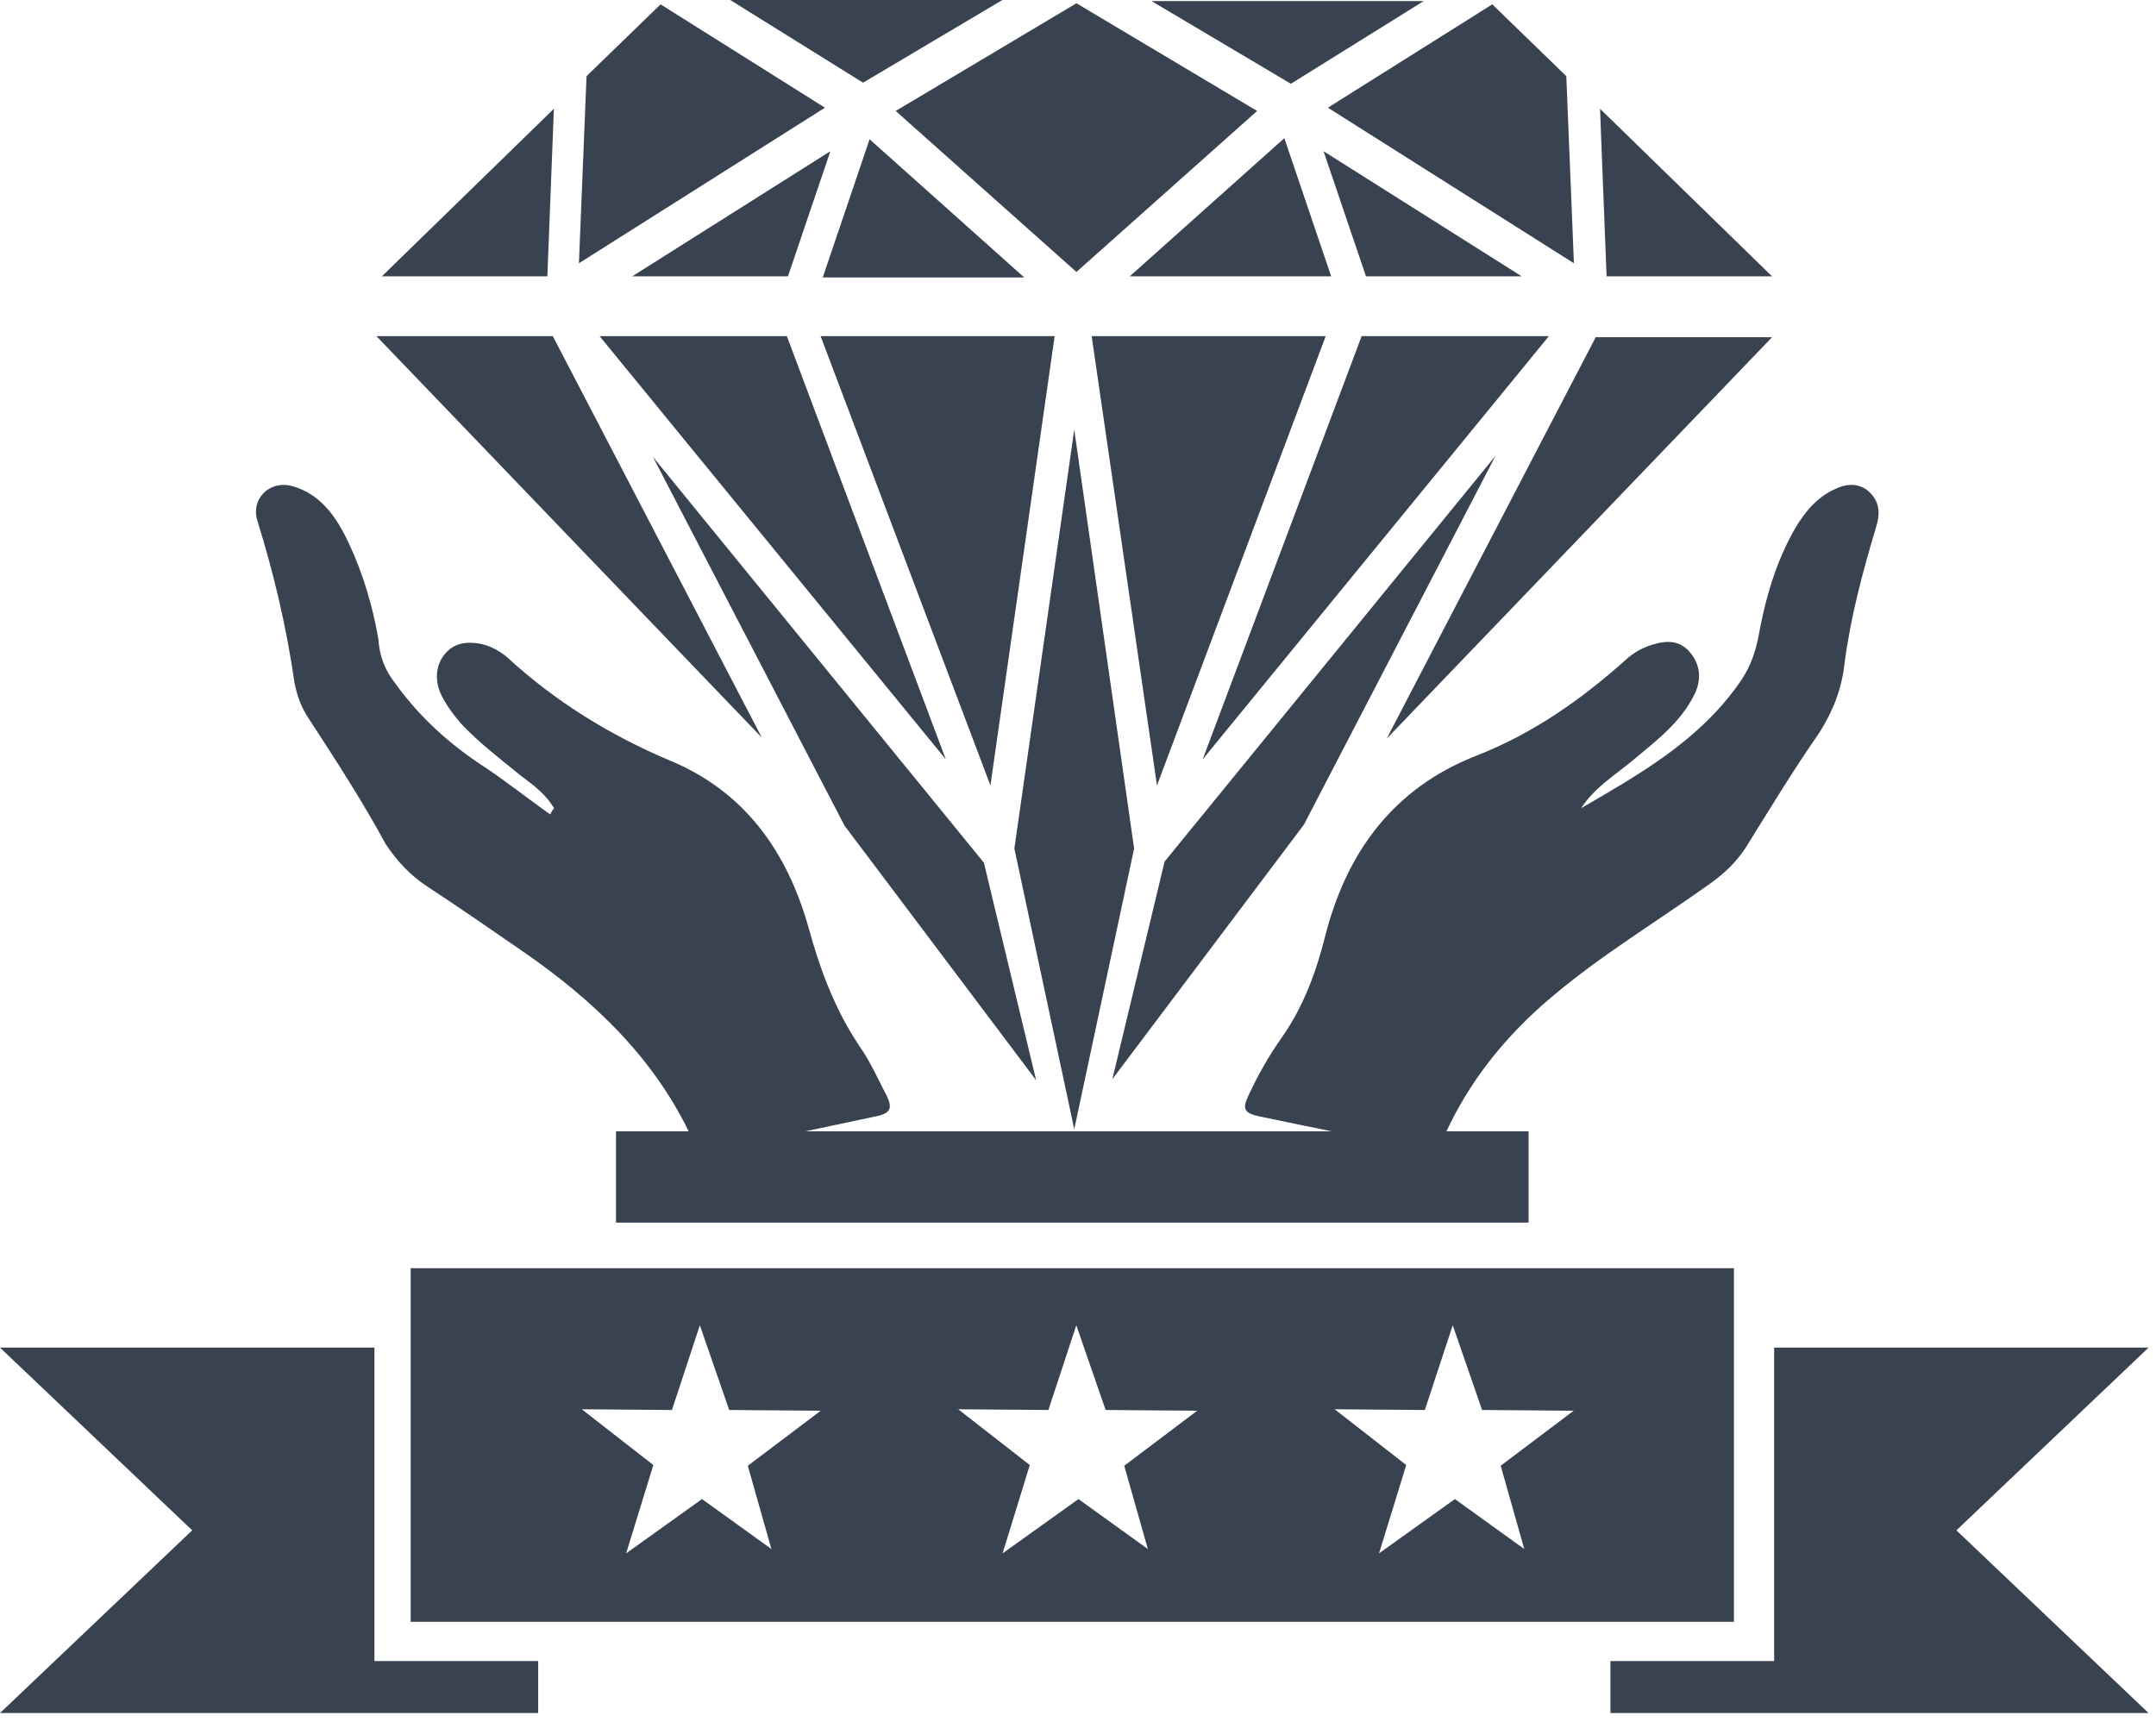 <svg width="189" height="151" viewBox="0 0 189 151" fill="none" xmlns="http://www.w3.org/2000/svg">
<path d="M113.161 7.344L100.946 0.095H124.804L113.161 7.344ZM119.364 29.471L105.431 66.572L135.778 29.471H119.364ZM133.393 24.225L116.024 13.257L119.746 24.225H133.393ZM94.362 23.844L110.203 9.728L94.362 0.286L78.52 9.728L94.362 23.844ZM69.073 24.225L72.794 13.257L55.426 24.225H69.073ZM76.23 12.208L72.126 24.321H89.781L76.23 12.208ZM99.038 24.225H116.692L112.589 12.113L99.038 24.225ZM155.341 24.225L140.263 9.538L140.836 24.225H155.341ZM137.973 23.081L137.305 6.676L130.816 0.381L116.406 9.442L137.973 23.081ZM101.423 68.861L116.215 29.471H95.698L101.423 68.861ZM94.171 37.673L88.922 74.393L94.171 99L99.419 74.393L94.171 37.673ZM33 29.471L66.782 64.665L48.46 29.471H33ZM57.239 40.058L74.035 72.39L90.831 94.708L86.25 75.633L57.239 40.058ZM82.91 66.572L68.977 29.471H52.563L82.91 66.572ZM102.091 75.538L97.511 94.613L114.306 72.295L131.102 39.962L102.091 75.538ZM121.559 64.76L155.341 29.567H139.882L121.559 64.76ZM92.453 29.471H71.936L86.823 68.861L92.453 29.471ZM57.907 0.381L51.418 6.676L50.75 23.081L72.317 9.442L57.907 0.381ZM87.872 0H64.015L75.657 7.249L87.872 0ZM48.555 9.538L33.477 24.225H47.983L48.555 9.538Z" fill="#384250"/>
<path fill-rule="evenodd" clip-rule="evenodd" d="M36 111.189H152V142.189H36V111.189ZM98.554 128.507L104.952 123.681L96.923 123.618L94.351 116.189L91.904 123.618L84 123.555L90.273 128.444L87.889 136.189L94.539 131.428L100.624 135.809L98.554 128.507ZM71.952 123.681L65.554 128.507L67.624 135.809L61.539 131.428L54.889 136.189L57.273 128.444L51 123.555L58.904 123.618L61.351 116.189L63.923 123.618L71.952 123.681ZM131.554 128.507L137.952 123.681L129.923 123.618L127.351 116.189L124.904 123.618L117 123.555L123.273 128.444L120.889 136.189L127.539 131.428L133.624 135.809L131.554 128.507ZM32.825 118.148H0L16.849 134.169L0 150.189H47.178V145.629H32.825V118.148ZM155.526 118.148V145.629H141.173V150.189H188.351L171.502 134.169L188.351 118.148H155.526Z" fill="#384250"/>
<rect x="54" y="99.189" width="80" height="8" fill="#384250"/>
<path d="M138.608 70.855C143.648 67.927 148.797 65.023 152.343 60.064C153.296 58.781 153.791 57.515 154.116 55.985C154.728 52.573 155.665 49.23 157.446 46.181C158.314 44.766 159.374 43.507 160.992 42.822C161.999 42.351 163.129 42.362 163.965 43.226C164.801 44.089 164.809 45.119 164.468 46.189C163.283 50.164 162.23 54.053 161.696 58.167C161.448 60.4 160.704 62.298 159.504 64.214C157.22 67.499 155.129 70.939 153.062 74.27C152.218 75.576 151.227 76.507 150.019 77.393C145.343 80.741 140.411 83.691 135.99 87.436C131.987 90.812 128.758 94.81 126.606 99.609C126.002 100.851 125.39 101.064 124.089 100.787C119.56 99.71 114.985 98.852 110.433 97.885C109.024 97.585 108.877 97.211 109.481 95.969C110.309 94.202 111.223 92.569 112.354 90.981C114.305 88.196 115.412 85.118 116.194 81.971C118.099 74.607 122.219 69.085 129.388 66.267C134.327 64.346 138.586 61.367 142.503 57.858C143.208 57.208 143.974 56.8 144.826 56.524C146.158 56.121 147.288 56.133 148.186 57.238C149.084 58.343 149.154 59.614 148.55 60.857C147.342 63.342 145.189 64.941 143.122 66.673C141.473 68.036 139.785 69.048 138.608 70.855Z" fill="#384250"/>
<path d="M48.578 70.874C47.864 69.65 46.786 68.849 45.708 68.047C43.924 66.593 42.031 65.162 40.418 63.443C39.666 62.572 39.022 61.678 38.595 60.738C38.121 59.578 38.191 58.303 39.005 57.328C39.819 56.353 40.927 56.232 42.106 56.44C42.936 56.607 43.704 57.017 44.386 57.559C48.621 61.47 53.453 64.453 58.688 66.662C65.281 69.385 69.012 74.664 70.891 81.367C71.9 85.048 73.212 88.549 75.368 91.757C76.346 93.153 77.021 94.728 77.781 96.17C78.208 97.11 78.084 97.595 76.89 97.849C72.114 98.864 67.337 99.879 62.561 100.895C61.801 101.056 61.212 100.952 60.808 100.122C57.572 92.905 52.034 87.667 45.658 83.294C42.998 81.454 40.206 79.527 37.437 77.71C35.987 76.758 34.815 75.517 33.815 74.012C31.758 70.21 29.4 66.587 27.041 62.964C26.374 61.961 26.056 60.997 25.823 59.901C25.123 55.009 24.013 50.319 22.577 45.698C21.941 43.771 23.615 42.041 25.67 42.635C28.206 43.356 29.564 45.473 30.596 47.66C31.853 50.371 32.676 53.175 33.173 56.047C33.259 57.519 33.755 58.788 34.686 59.965C36.773 62.843 39.31 65.168 42.342 67.158C44.32 68.456 46.236 69.997 48.237 71.404C48.322 71.272 48.384 71.029 48.578 70.874Z" fill="#384250"/>
</svg>
